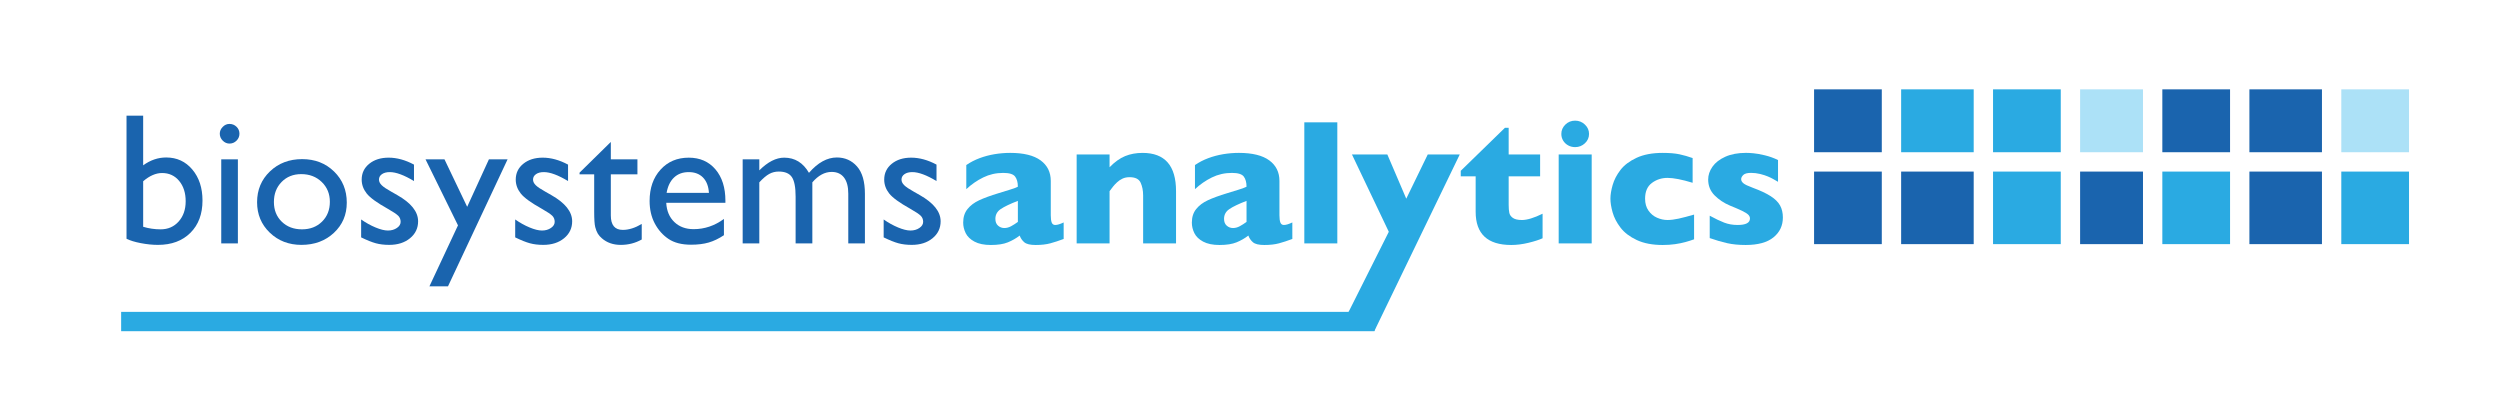 <?xml version="1.0" encoding="utf-8"?>
<!-- Generator: Adobe Illustrator 15.0.2, SVG Export Plug-In . SVG Version: 6.00 Build 0)  -->
<!DOCTYPE svg PUBLIC "-//W3C//DTD SVG 1.1//EN" "http://www.w3.org/Graphics/SVG/1.1/DTD/svg11.dtd">
<svg version="1.1" id="Layer_1" xmlns="http://www.w3.org/2000/svg" xmlns:xlink="http://www.w3.org/1999/xlink" x="0px" y="0px"
	 width="516.854px" height="84.27px" viewBox="0 0 516.854 84.27" enable-background="new 0 0 516.854 84.27" xml:space="preserve">
<g>
	<g>
		<path fill="#1A64AE" d="M26.157,23.918h3.44v10.264c1.487-1.084,3.075-1.626,4.763-1.626c2.205,0,4.007,0.832,5.406,2.495
			c1.399,1.664,2.098,3.8,2.098,6.408c0,2.797-0.835,5.025-2.504,6.682c-1.67,1.658-3.903,2.486-6.701,2.486
			c-1.122,0-2.303-0.12-3.544-0.359c-1.242-0.239-2.228-0.541-2.958-0.907V23.918z M29.598,37.472v9.413
			c1.172,0.353,2.375,0.529,3.61,0.529c1.524,0,2.769-0.542,3.733-1.626c0.964-1.083,1.446-2.476,1.446-4.177
			c0-1.727-0.451-3.131-1.352-4.215s-2.076-1.626-3.525-1.626C32.225,35.77,30.921,36.337,29.598,37.472z"/>
		<path fill="#1A64AE" d="M47.442,25.62c0.567,0,1.052,0.195,1.456,0.586c0.403,0.391,0.605,0.87,0.605,1.437
			c0,0.555-0.202,1.034-0.605,1.437c-0.404,0.403-0.889,0.605-1.456,0.605c-0.529,0-0.996-0.205-1.399-0.614
			s-0.605-0.885-0.605-1.427c0-0.529,0.202-0.999,0.605-1.408C46.446,25.825,46.913,25.62,47.442,25.62z M45.741,32.935h3.44v17.39
			h-3.44V32.935z"/>
		<path fill="#1A64AE" d="M62.469,32.897c2.646,0,4.845,0.854,6.597,2.562c1.751,1.708,2.627,3.853,2.627,6.436
			c0,2.508-0.888,4.591-2.665,6.247c-1.777,1.658-4.014,2.486-6.71,2.486c-2.609,0-4.789-0.842-6.541-2.523
			c-1.751-1.683-2.627-3.783-2.627-6.304c0-2.545,0.885-4.666,2.656-6.361S59.797,32.897,62.469,32.897z M62.28,35.997
			c-1.651,0-3.005,0.542-4.064,1.625c-1.059,1.084-1.588,2.464-1.588,4.14c0,1.664,0.542,3.022,1.626,4.074
			c1.083,1.052,2.476,1.578,4.177,1.578c1.688,0,3.072-0.532,4.149-1.597c1.078-1.065,1.616-2.429,1.616-4.093
			c0-1.651-0.561-3.018-1.682-4.102C65.393,36.539,63.981,35.997,62.28,35.997z"/>
		<path fill="#1A64AE" d="M74.662,49.077v-3.705c0.97,0.682,1.962,1.232,2.977,1.654c1.014,0.423,1.868,0.634,2.562,0.634
			c0.718,0,1.335-0.177,1.852-0.529s0.775-0.775,0.775-1.267c0-0.504-0.167-0.923-0.501-1.258c-0.334-0.333-1.056-0.814-2.165-1.445
			c-2.218-1.235-3.67-2.29-4.357-3.166c-0.687-0.876-1.03-1.831-1.03-2.864c0-1.336,0.52-2.426,1.56-3.271
			c1.04-0.844,2.378-1.266,4.017-1.266c1.701,0,3.447,0.479,5.236,1.437v3.402c-2.042-1.235-3.711-1.853-5.009-1.853
			c-0.668,0-1.207,0.142-1.616,0.426c-0.41,0.284-0.614,0.659-0.614,1.125c0,0.404,0.186,0.789,0.556,1.155
			c0.371,0.366,1.023,0.807,1.956,1.323l1.229,0.699c2.899,1.638,4.349,3.452,4.349,5.443c0,1.423-0.558,2.592-1.673,3.505
			s-2.549,1.37-4.3,1.37c-1.034,0-1.954-0.111-2.76-0.331C76.898,50.077,75.884,49.67,74.662,49.077z"/>
		<path fill="#1A64AE" d="M101.083,32.935h3.86L92.622,59.19h-3.84l5.903-12.6l-6.716-13.656h3.92l4.696,9.823L101.083,32.935z"/>
		<path fill="#1A64AE" d="M106.512,49.077v-3.705c0.97,0.682,1.962,1.232,2.977,1.654c1.014,0.423,1.868,0.634,2.562,0.634
			c0.718,0,1.335-0.177,1.852-0.529s0.775-0.775,0.775-1.267c0-0.504-0.167-0.923-0.501-1.258c-0.334-0.333-1.056-0.814-2.165-1.445
			c-2.218-1.235-3.67-2.29-4.357-3.166c-0.687-0.876-1.03-1.831-1.03-2.864c0-1.336,0.52-2.426,1.56-3.271
			c1.04-0.844,2.378-1.266,4.017-1.266c1.701,0,3.447,0.479,5.236,1.437v3.402c-2.042-1.235-3.711-1.853-5.009-1.853
			c-0.668,0-1.207,0.142-1.616,0.426c-0.41,0.284-0.614,0.659-0.614,1.125c0,0.404,0.186,0.789,0.556,1.155
			c0.371,0.366,1.023,0.807,1.956,1.323l1.229,0.699c2.899,1.638,4.349,3.452,4.349,5.443c0,1.423-0.558,2.592-1.673,3.505
			s-2.549,1.37-4.3,1.37c-1.034,0-1.954-0.111-2.76-0.331C108.749,50.077,107.734,49.67,106.512,49.077z"/>
		<path fill="#1A64AE" d="M119.819,35.695l6.465-6.352v3.592h5.5v3.1h-5.5v8.511c0,1.988,0.825,2.982,2.476,2.982
			c1.235,0,2.539-0.41,3.913-1.229v3.214c-1.323,0.743-2.766,1.115-4.329,1.115c-1.575,0-2.886-0.46-3.932-1.381
			c-0.328-0.276-0.599-0.588-0.813-0.936c-0.214-0.346-0.394-0.8-0.539-1.36s-0.217-1.628-0.217-3.204v-7.712h-3.024V35.695z"/>
		<path fill="#1A64AE" d="M149.969,41.933h-12.229c0.088,1.663,0.646,2.986,1.673,3.969c1.027,0.983,2.353,1.475,3.979,1.475
			c2.268,0,4.36-0.705,6.275-2.117v3.365c-1.059,0.706-2.107,1.209-3.147,1.512c-1.04,0.303-2.259,0.454-3.657,0.454
			c-1.916,0-3.466-0.397-4.65-1.19c-1.185-0.795-2.133-1.862-2.845-3.205c-0.712-1.342-1.068-2.895-1.068-4.659
			c0-2.646,0.75-4.798,2.25-6.456c1.5-1.657,3.446-2.485,5.841-2.485c2.306,0,4.146,0.807,5.52,2.419
			c1.374,1.613,2.06,3.774,2.06,6.483V41.933z M137.814,39.872h8.752c-0.088-1.374-0.498-2.432-1.229-3.176
			c-0.731-0.743-1.714-1.115-2.949-1.115c-1.235,0-2.247,0.372-3.034,1.115C138.567,37.44,138.054,38.499,137.814,39.872z"/>
		<path fill="#1A64AE" d="M167.945,37.698v12.627h-3.459v-9.678c0-1.928-0.259-3.273-0.775-4.036
			c-0.517-0.762-1.418-1.144-2.703-1.144c-0.718,0-1.377,0.164-1.976,0.492s-1.282,0.907-2.051,1.739v12.627h-3.44v-17.39h3.44
			v2.287c1.751-1.751,3.465-2.627,5.142-2.627c2.205,0,3.913,1.046,5.123,3.138c1.84-2.117,3.762-3.176,5.765-3.176
			c1.688,0,3.078,0.618,4.168,1.853c1.09,1.235,1.635,3.119,1.635,5.652v10.264h-3.44V40.023c0-1.449-0.296-2.558-0.888-3.327
			c-0.593-0.769-1.443-1.153-2.552-1.153C170.51,35.543,169.18,36.262,167.945,37.698z"/>
		<path fill="#1A64AE" d="M182.689,49.077v-3.705c0.97,0.682,1.962,1.232,2.977,1.654c1.014,0.423,1.868,0.634,2.562,0.634
			c0.718,0,1.335-0.177,1.852-0.529s0.775-0.775,0.775-1.267c0-0.504-0.167-0.923-0.501-1.258c-0.334-0.333-1.056-0.814-2.165-1.445
			c-2.218-1.235-3.67-2.29-4.357-3.166c-0.687-0.876-1.03-1.831-1.03-2.864c0-1.336,0.52-2.426,1.56-3.271
			c1.04-0.844,2.378-1.266,4.017-1.266c1.701,0,3.447,0.479,5.236,1.437v3.402c-2.042-1.235-3.711-1.853-5.009-1.853
			c-0.668,0-1.207,0.142-1.616,0.426c-0.41,0.284-0.614,0.659-0.614,1.125c0,0.404,0.186,0.789,0.556,1.155
			c0.371,0.366,1.023,0.807,1.956,1.323l1.229,0.699c2.899,1.638,4.349,3.452,4.349,5.443c0,1.423-0.558,2.592-1.673,3.505
			s-2.549,1.37-4.3,1.37c-1.034,0-1.954-0.111-2.76-0.331C184.926,50.077,183.912,49.67,182.689,49.077z"/>
	</g>
</g>
<g>
	<g>
		<path fill="#2AAAE2" d="M219.905,49.403c-0.995,0.373-1.915,0.674-2.76,0.902s-1.858,0.344-3.043,0.344
			c-1.122,0-1.903-0.189-2.345-0.568c-0.44-0.38-0.756-0.841-0.944-1.383c-0.731,0.566-1.544,1.033-2.438,1.4
			s-2.066,0.551-3.516,0.551c-1.399,0-2.53-0.232-3.394-0.695c-0.863-0.464-1.468-1.048-1.814-1.752
			c-0.347-0.705-0.521-1.431-0.521-2.178c0-1.132,0.3-2.068,0.898-2.809s1.402-1.346,2.41-1.815s2.344-0.958,4.008-1.463
			c0.945-0.289,1.66-0.509,2.145-0.659c0.485-0.15,0.848-0.268,1.088-0.353c0.238-0.084,0.49-0.192,0.756-0.325
			c0-0.891-0.189-1.589-0.567-2.095s-1.197-0.759-2.458-0.759c-1.486,0-2.866,0.313-4.139,0.939
			c-1.273,0.626-2.439,1.433-3.497,2.42V34.12c0.844-0.578,1.758-1.051,2.741-1.418c0.982-0.368,2.01-0.642,3.08-0.822
			c1.071-0.181,2.155-0.271,3.252-0.271c2.785,0,4.879,0.515,6.285,1.545c1.404,1.029,2.107,2.448,2.107,4.254v7.099
			c0,0.675,0.066,1.178,0.198,1.509s0.375,0.497,0.728,0.497c0.429,0,1.008-0.175,1.739-0.523V49.403z M210.436,45.88v-4.354
			c-1.613,0.626-2.791,1.189-3.535,1.689c-0.744,0.5-1.115,1.178-1.115,2.033c0,0.614,0.186,1.083,0.558,1.409
			c0.372,0.324,0.804,0.487,1.295,0.487c0.466,0,0.929-0.123,1.39-0.37C209.486,46.528,209.956,46.229,210.436,45.88z"/>
		<path fill="#2AAAE2" d="M243.137,50.324h-6.805v-9.539v-0.379c0-1.012-0.174-1.894-0.52-2.646
			c-0.348-0.752-1.105-1.129-2.278-1.129c-0.555,0-1.042,0.099-1.465,0.298s-0.8,0.455-1.134,0.768
			c-0.334,0.313-0.615,0.614-0.842,0.903s-0.46,0.596-0.699,0.921v10.803h-6.805V31.934h6.805v2.638
			c1.071-1.096,2.146-1.864,3.223-2.303c1.078-0.439,2.278-0.66,3.602-0.66c4.611,0,6.918,2.638,6.918,7.913V50.324z"/>
		<path fill="#2AAAE2" d="M267.181,49.403c-0.995,0.373-1.915,0.674-2.76,0.902s-1.858,0.344-3.043,0.344
			c-1.122,0-1.903-0.189-2.345-0.568c-0.44-0.38-0.756-0.841-0.944-1.383c-0.731,0.566-1.544,1.033-2.438,1.4
			s-2.066,0.551-3.516,0.551c-1.399,0-2.53-0.232-3.394-0.695c-0.863-0.464-1.468-1.048-1.814-1.752
			c-0.347-0.705-0.521-1.431-0.521-2.178c0-1.132,0.3-2.068,0.898-2.809s1.402-1.346,2.41-1.815s2.344-0.958,4.008-1.463
			c0.945-0.289,1.66-0.509,2.145-0.659c0.485-0.15,0.848-0.268,1.088-0.353c0.238-0.084,0.49-0.192,0.756-0.325
			c0-0.891-0.189-1.589-0.567-2.095s-1.197-0.759-2.458-0.759c-1.486,0-2.866,0.313-4.139,0.939
			c-1.273,0.626-2.439,1.433-3.497,2.42V34.12c0.844-0.578,1.758-1.051,2.741-1.418c0.982-0.368,2.01-0.642,3.08-0.822
			c1.071-0.181,2.155-0.271,3.252-0.271c2.785,0,4.879,0.515,6.285,1.545c1.404,1.029,2.107,2.448,2.107,4.254v7.099
			c0,0.675,0.066,1.178,0.198,1.509s0.375,0.497,0.728,0.497c0.429,0,1.008-0.175,1.739-0.523V49.403z M257.711,45.88v-4.354
			c-1.613,0.626-2.791,1.189-3.535,1.689c-0.744,0.5-1.115,1.178-1.115,2.033c0,0.614,0.186,1.083,0.558,1.409
			c0.372,0.324,0.804,0.487,1.295,0.487c0.466,0,0.929-0.123,1.39-0.37C256.762,46.528,257.231,46.229,257.711,45.88z"/>
		<path fill="#2AAAE2" d="M276.48,50.324h-6.823V25.286h6.823V50.324z"/>
		<path fill="#2AAAE2" d="M301.791,31.934l-17.672,36.538l-5.302-4l8.306-16.551l-7.618-15.987h7.315l3.912,9.141l4.443-9.141
			H301.791z"/>
		<path fill="#2AAAE2" d="M318.917,49.259c-0.706,0.324-1.679,0.639-2.921,0.939c-1.24,0.301-2.429,0.451-3.562,0.451
			c-4.902,0-7.354-2.288-7.354-6.865V36.45h-3.081v-1.138l9.13-8.888h0.775v5.51h6.502v4.517h-6.502v5.889
			c0,0.687,0.044,1.241,0.133,1.662c0.088,0.422,0.336,0.774,0.746,1.057c0.409,0.283,1.03,0.426,1.861,0.426
			c1.084,0,2.508-0.434,4.272-1.301V49.259z"/>
		<path fill="#2AAAE2" d="M329.068,50.324h-6.824V31.934h6.824V50.324z M328.52,27.688c0,0.759-0.283,1.403-0.851,1.933
			c-0.567,0.53-1.241,0.795-2.022,0.795c-0.529,0-1.012-0.12-1.445-0.361c-0.436-0.241-0.779-0.569-1.031-0.984
			s-0.378-0.876-0.378-1.382c0-0.747,0.277-1.391,0.832-1.933c0.554-0.542,1.229-0.813,2.022-0.813c0.781,0,1.455,0.271,2.022,0.813
			S328.52,26.942,328.52,27.688z"/>
		<path fill="#2AAAE2" d="M350.238,49.476c-0.566,0.205-1.165,0.395-1.795,0.568c-0.631,0.175-1.34,0.319-2.127,0.434
			c-0.787,0.115-1.647,0.172-2.58,0.172c-2.104,0-3.885-0.34-5.34-1.021s-2.577-1.536-3.365-2.565
			c-0.787-1.029-1.332-2.08-1.635-3.152c-0.303-1.072-0.453-2.017-0.453-2.836c0-0.819,0.154-1.764,0.463-2.836
			c0.309-1.072,0.848-2.107,1.616-3.107s1.881-1.836,3.336-2.511c1.456-0.674,3.248-1.012,5.378-1.012
			c1.424,0,2.583,0.097,3.479,0.289c0.895,0.193,1.802,0.452,2.722,0.777v5.112c-2.218-0.674-3.95-1.011-5.198-1.011
			c-1.21,0-2.284,0.349-3.223,1.047c-0.939,0.699-1.408,1.783-1.408,3.252c0,0.976,0.232,1.797,0.699,2.465
			c0.466,0.669,1.059,1.16,1.777,1.473c0.718,0.313,1.436,0.471,2.154,0.471c0.681,0,1.455-0.098,2.325-0.289
			c0.869-0.193,1.928-0.471,3.175-0.832V49.476z"/>
		<path fill="#2AAAE2" d="M368.594,44.959c0,1.687-0.646,3.056-1.938,4.11c-1.293,1.053-3.211,1.58-5.756,1.58
			c-1.425,0-2.691-0.123-3.8-0.37s-2.319-0.599-3.63-1.058v-4.624c1.146,0.626,2.143,1.103,2.987,1.427
			c0.844,0.325,1.771,0.488,2.778,0.488c1.701,0,2.553-0.445,2.553-1.337c0-0.302-0.123-0.569-0.369-0.804
			c-0.246-0.235-0.674-0.5-1.285-0.795c-0.611-0.295-1.428-0.647-2.448-1.057c-1.261-0.53-2.331-1.24-3.214-2.132
			c-0.882-0.891-1.322-1.981-1.322-3.27c0-0.916,0.293-1.794,0.879-2.638c0.586-0.843,1.471-1.533,2.655-2.068
			c1.185-0.536,2.614-0.804,4.291-0.804c0.403,0,0.917,0.027,1.54,0.082c0.625,0.054,1.412,0.196,2.363,0.424
			c0.951,0.229,1.855,0.554,2.713,0.976v4.498c-0.404-0.229-0.74-0.421-1.012-0.578c-0.271-0.157-0.633-0.332-1.087-0.524
			c-0.454-0.193-0.985-0.364-1.597-0.515c-0.611-0.15-1.238-0.226-1.881-0.226c-0.781,0-1.317,0.145-1.607,0.434
			c-0.289,0.289-0.435,0.578-0.435,0.867c0,0.301,0.151,0.581,0.454,0.84c0.303,0.259,0.977,0.581,2.022,0.966
			c1.513,0.554,2.722,1.124,3.629,1.708s1.554,1.226,1.938,1.924C368.4,43.183,368.594,44.007,368.594,44.959z"/>
	</g>
	<polygon fill="#2AAAE2" points="284.119,68.472 25.045,68.472 25.045,64.472 278.817,64.472 283.654,59.972 286.05,61.972 	"/>
</g>
<g>
	<rect x="375.045" y="18.472" fill="#1A64AE" width="14" height="13"/>
	<rect x="375.045" y="35.472" fill="#1A64AE" width="14" height="15"/>
	<rect x="393.045" y="18.472" fill="#2AAAE2" width="15" height="13"/>
	<rect x="393.045" y="35.472" fill="#1A64AE" width="15" height="15"/>
	<rect x="412.045" y="18.472" fill="#2AAAE2" width="14" height="13"/>
	<rect x="412.045" y="35.472" fill="#2AAAE2" width="14" height="15"/>
	<rect x="430.045" y="18.472" fill="#ACE1F7" width="13" height="13"/>
	<rect x="430.045" y="35.472" fill="#1A64AE" width="13" height="15"/>
	<rect x="447.045" y="18.472" fill="#1A64AE" width="14" height="13"/>
	<rect x="447.045" y="35.472" fill="#2AAAE2" width="14" height="15"/>
	<rect x="465.045" y="18.472" fill="#1A64AE" width="15" height="13"/>
	<rect x="465.045" y="35.472" fill="#1A64AE" width="15" height="15"/>
	<rect x="484.045" y="18.472" fill="#ACE1F7" width="14" height="13"/>
	<rect x="484.045" y="35.472" fill="#2AAAE2" width="14" height="15"/>
</g>
</svg>
